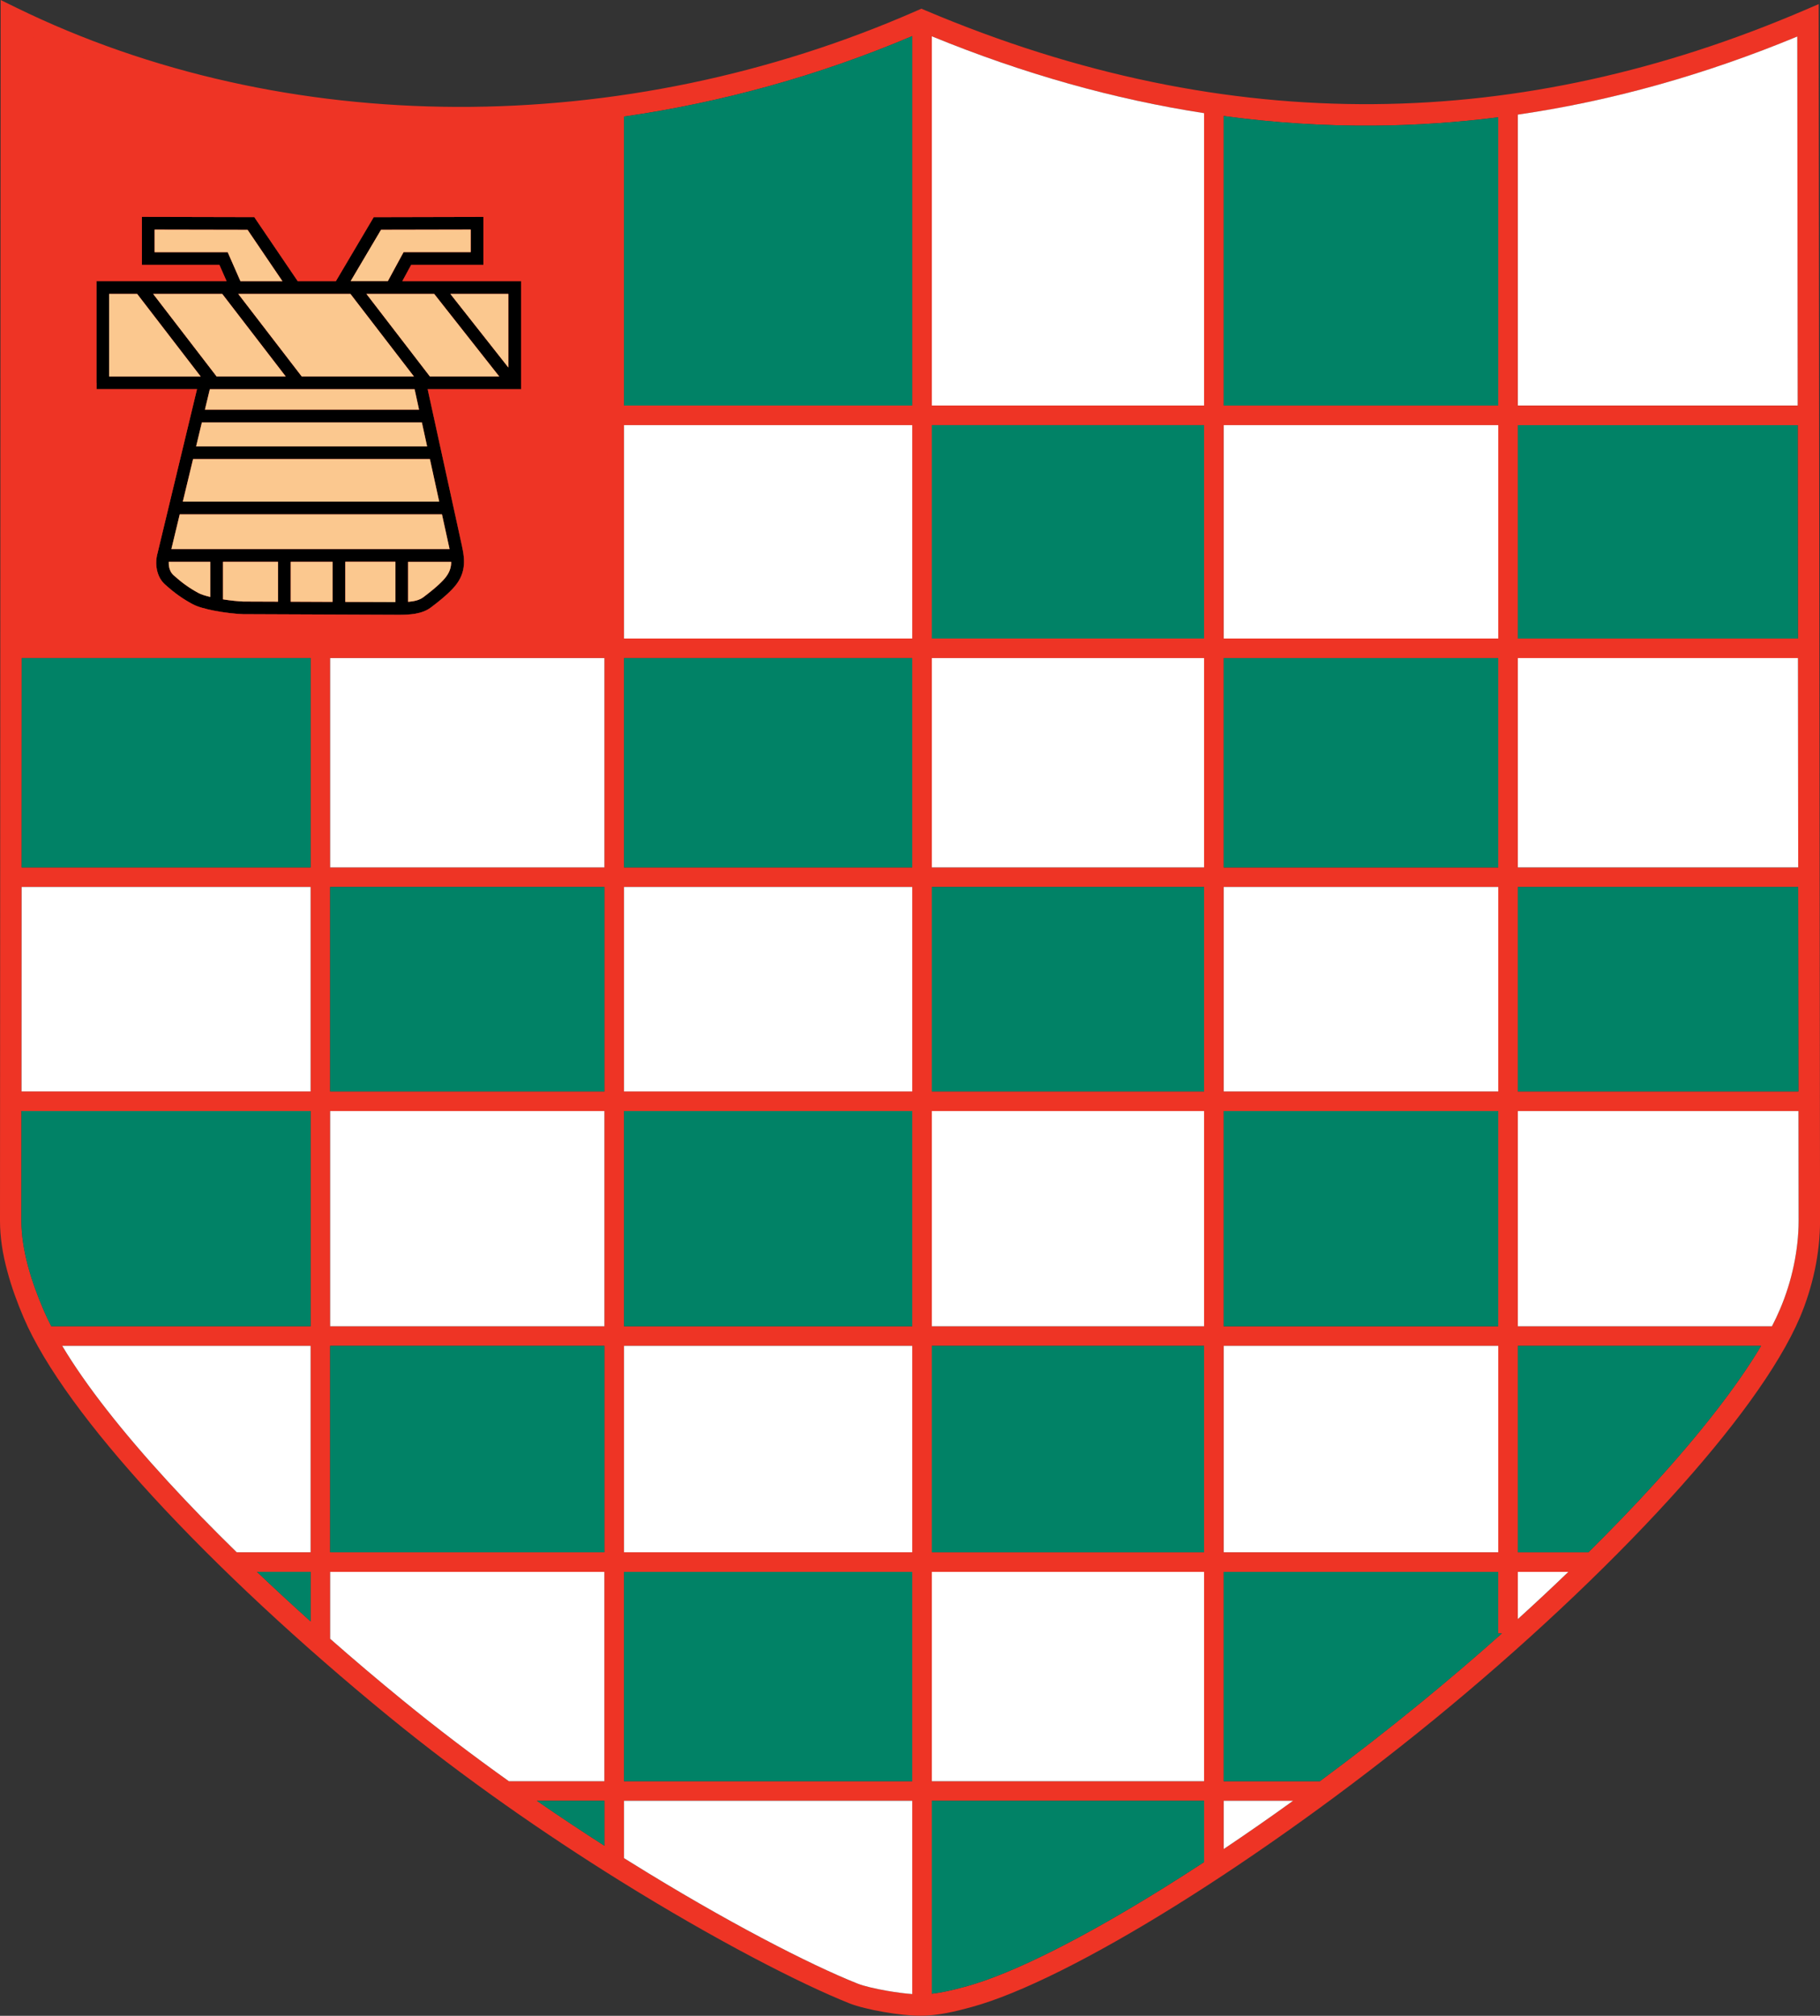 <?xml version="1.0" encoding="UTF-8"?>
<svg id="Layer_2" data-name="Layer 2" xmlns="http://www.w3.org/2000/svg" viewBox="0 0 395.52 438.04">
  <rect x="0" y="0" width="395.52" height="438.04" fill="#333333" stroke="none"/>
  <defs>
    <style>
      .cls-1, .cls-2, .cls-3, .cls-4, .cls-5, .cls-6, .cls-7 {
        stroke-width: 0px;
      }

      .cls-1, .cls-2, .cls-3, .cls-4, .cls-7 {
        fill-rule: evenodd;
      }

      .cls-1, .cls-6 {
        fill: #018266;
      }

      .cls-2, .cls-5 {
        fill: #fff;
      }

      .cls-3 {
        fill: #fbc88f;
      }

      .cls-4 {
        fill: #ee3425;
      }
    </style>
  </defs>
  <g id="Layer_1-2" data-name="Layer 1">
    <g>
      <path class="cls-4" d="m198.25,7.84c-20.21,8.58-41.34,14.42-62.64,17.49v62.78h62.64V7.84ZM34.11,120.57l8.66-35.99h-21.83v-23.48h28.29l-1.56-3.54h-16.84v-10.43h1.38s22.31.05,22.31.05h.73s.41.61.41.61l9.03,13.31h8.29l7.83-13.24.4-.67h.79s21.66-.05,21.66-.05h1.38s0,10.42,0,10.42h-15.7l-1.92,3.54h25.82v23.48h-20.31l7.43,33.95c.37,1.68.6,3.2.38,4.75-.23,1.62-.94,3.16-2.46,4.74-.75.79-1.52,1.48-2.3,2.13-.77.65-1.56,1.25-2.36,1.86-.98.74-2.17,1.14-3.43,1.36-1.14.19-2.34.23-3.45.23h0l-33.89-.14h-.03c-1.54-.05-4.06-.32-6.34-.77-1.84-.36-3.59-.84-4.64-1.41-1.08-.59-2.04-1.17-2.99-1.85-.95-.67-1.89-1.44-2.98-2.41-.87-.77-1.43-1.8-1.71-2.92-.29-1.15-.29-2.41-.02-3.54h0ZM131.35,25.91c-10.7,1.36-21.44,2.02-32.11,1.98-33.02-.12-65.43-6.92-94.44-20.47l-.07,131.32h126.62V25.91Zm4.25,112.84h62.64v-46.37h-62.64v46.37Zm-68.1,213.59v-10.77h-11.65c3.76,3.58,7.66,7.18,11.65,10.77h0Zm0-15.02v-44.86H13.52c5.18,8.68,13.17,18.79,23,29.51,4.6,5.02,9.61,10.16,14.92,15.35h16.06Zm0-49.12v-46.77H4.67l-.02,23.86c0,3.16.54,6.43,1.39,9.66.87,3.28,2.06,6.51,3.35,9.53.51,1.2,1.09,2.43,1.75,3.71h56.36Zm0-51.02v-44.44H4.7l-.02,44.44h62.83Zm0-48.69v-45.49H4.72l-.02,45.49h62.8Zm4.25-45.49v45.49h59.6v-45.49h-59.6Zm0,49.74v44.44h59.6v-44.44h-59.6Zm0,48.69v46.77h59.6v-46.77h-59.6Zm0,51.02v44.86h59.6v-44.86h-59.6Zm0,49.12v14.54c5.12,4.5,10.39,8.97,15.74,13.34,7.55,6.18,15.33,12.07,23.1,17.61h20.75v-45.49h-59.6Zm63.85-198.57v45.49h62.64v-45.49h-62.64Zm0,49.74v44.44h62.64v-44.44h-62.64Zm0,48.69v46.77h62.64v-46.77h-62.64Zm0,51.02v44.86h62.64v-44.86h-62.64Zm0,49.12v45.49h62.64v-45.49h-62.64Zm0,49.74v12.46c.45.29.91.57,1.36.85,20.72,12.9,39,22.28,49.38,26.41,1.38.55,3.84,1.12,6.4,1.57,1.96.34,3.93.6,5.5.71v-42.01h-62.64Zm-4.25,9.77v-9.77h-14.69c4.95,3.42,9.87,6.68,14.69,9.77h0Zm71.15-262.33h59.17v-46.37h-59.17v46.37Zm63.42,0h59.67v-46.37h-59.67v46.37Zm-63.42-50.62h59.17V24.59c-19.48-3-39.2-8.52-59.17-16.7v80.23Zm63.42,0h59.67V25.49c-8.96,1.13-17.97,1.74-27.03,1.81-10.81.08-21.68-.61-32.64-2.09v62.92Zm-63.42,54.88v45.49h59.17v-45.49h-59.17Zm0,49.74v44.44h59.17v-44.44h-59.17Zm0,48.69v46.77h59.17v-46.77h-59.17Zm0,51.02v44.86h59.17v-44.86h-59.17Zm0,49.12v45.49h59.17v-45.49h-59.17Zm0,49.74v41.92c.78-.09,1.57-.22,2.35-.36,1.76-.34,3.48-.78,5.06-1.21,10.14-2.77,25.53-10.56,43.08-21.49,2.84-1.77,5.75-3.63,8.69-5.55v-13.31h-59.17Zm63.42-248.31v45.49h59.67v-45.49h-59.67Zm0,49.74v44.44h59.67v-44.44h-59.67Zm0,48.69v46.77h59.67v-46.77h-59.67Zm0,51.02v44.86h59.67v-44.86h-59.67Zm0,49.12v45.49h20.9c7.33-5.42,14.69-11.14,21.9-17.04,6.02-4.93,11.94-9.98,17.66-15.08h-.8v-13.37h-59.67Zm0,49.74v10.49c4.95-3.32,10-6.82,15.08-10.49h-15.08Zm63.93-103.11h55.23c.66-1.27,1.24-2.51,1.75-3.71,1.29-3.02,2.31-6.25,3-9.55.67-3.22,1.04-6.48,1.04-9.64l-.03-23.86h-60.99v46.77Zm52.87,4.25h-52.87v44.86h15.34c5.03-4.98,9.79-9.91,14.18-14.73,10-10.97,18.1-21.31,23.35-30.13h0Zm-41.89,49.12h-10.98v10.26c3.76-3.41,7.43-6.84,10.98-10.26h0Zm-10.98-202.82h60.88l-.05-46.37h-60.83v46.37Zm0-50.62h60.82l-.09-80.18c-19.99,8.27-40.23,13.99-60.74,16.97v63.21Zm0,54.88v45.49h60.93l-.05-45.49h-60.88Zm0,49.74v44.44h60.98l-.05-44.44h-60.94ZM99.24,23.23c33.73.12,68.12-6.88,100.08-20.94l.91-.4.93.39c33.17,14.04,65.61,20.59,97.39,20.35,31.75-.24,62.88-7.26,93.45-20.35l3.24-1.39v3.53s.29,260.86.29,260.86c0,3.51-.39,7.09-1.12,10.59-.76,3.6-1.87,7.14-3.27,10.43-4.59,10.76-14.79,24.59-28.3,39.41-14.24,15.62-32.19,32.41-51.13,47.9-18.77,15.35-38.55,29.48-56.24,40.5-17.89,11.14-33.71,19.12-44.32,22.02-1.72.47-3.57.95-5.42,1.3-1.93.36-3.9.61-5.84.59-1.96.02-5-.32-7.91-.83-2.82-.49-5.61-1.16-7.33-1.84-10.62-4.23-29.2-13.75-50.13-26.78-16.08-10.02-33.58-22.12-49.96-35.52-19.08-15.61-37.16-32.38-51.45-47.95-13.36-14.56-23.43-28.12-27.98-38.8-1.37-3.2-2.64-6.64-3.57-10.17C.59,272.57,0,268.9,0,265.29L.14,3.73V0l3.35,1.64c29.21,14.29,62.15,21.47,95.75,21.59h0Z"/>
      <path class="cls-7" d="m49.24,61.1l-1.56-3.54h-16.84v-10.43h1.38s22.31.05,22.31.05h.73s.41.61.41.61l9.03,13.31h8.29l7.83-13.24.4-.67h.79s21.66-.05,21.66-.05h1.38s0,10.42,0,10.42h-15.7l-1.92,3.54h25.82v23.48h-20.31l7.43,33.95c.37,1.68.6,3.2.38,4.75-.23,1.62-.94,3.16-2.46,4.74-.75.79-1.52,1.48-2.3,2.13-.77.65-1.56,1.25-2.36,1.86-.98.74-2.17,1.14-3.43,1.36-1.14.19-2.34.23-3.45.23h0l-33.89-.14h-.03c-1.54-.05-4.06-.32-6.34-.77-1.84-.36-3.59-.84-4.64-1.41-1.08-.59-2.04-1.17-2.99-1.85-.95-.67-1.89-1.44-2.98-2.41-.87-.77-1.43-1.8-1.71-2.92-.29-1.15-.29-2.41-.02-3.54l8.66-35.99h-21.83v-23.48h28.29Zm40.86,23.48h-44.5l-1.07,4.44h46.54l-.97-4.44Zm-46.23,7.21l-1.25,5.21h50.2l-1.14-5.21h-47.81Zm-1.92,7.97l-2.23,9.25h55.72l-2.02-9.25h-51.47Zm-2.89,12.01l-1.82,7.55h60.46l-.04-.2-1.61-7.34h-56.99Zm-2.39,10.31c-.02.45.02.91.13,1.34.16.61.45,1.16.88,1.55,1,.89,1.87,1.6,2.75,2.22.87.62,1.73,1.15,2.71,1.68.56.3,1.48.59,2.56.85v-7.63h-9.03Zm11.79,8.16c1.69.27,3.34.43,4.42.47l7.54.03v-8.66h-11.95v8.16Zm14.72.51l9.09.04v-8.71h-9.09v8.67Zm11.86.05l10.89.04v-8.77h-10.89v8.72Zm13.66-.02c.34-.03.69-.07,1.02-.12.86-.15,1.65-.41,2.23-.84.77-.59,1.53-1.17,2.25-1.77.72-.61,1.42-1.23,2.08-1.93,1.07-1.12,1.57-2.16,1.72-3.22.04-.27.06-.54.06-.81h-9.38v8.7ZM51.77,63.86l13.81,17.96h24.38l-13.81-17.96h-24.38Zm10.34,17.96l-13.81-17.96h-15.02l13.81,17.96h15.02Zm14.09-20.72h8.09l3.03-5.59.4-.72h14.58v-4.9l-19.49.04-6.6,11.16Zm21.67,2.76l12.61,16v-16h-12.61Zm10.64,17.96l-14.15-17.96h-14.73l13.81,17.96h15.07Zm-64.89,0l-13.81-17.96h-6.09v17.96h19.9Zm17.76-20.72l-7.57-11.16-20.2-.04v4.9h15.88l.36.83,2.41,5.48h9.12Z"/>
      <path class="cls-3" d="m43.61,81.82l-13.81-17.96h-6.09v17.96h19.9Z"/>
      <path class="cls-3" d="m33.27,63.86l13.81,17.96h15.02l-13.81-17.96h-15.02Z"/>
      <path class="cls-3" d="m51.77,63.86l13.81,17.96h24.38l-13.81-17.96h-24.38Z"/>
      <path class="cls-3" d="m79.62,63.86l13.81,17.96h15.07l-14.15-17.96h-14.73Z"/>
      <path class="cls-3" d="m97.86,63.86l12.61,16v-16h-12.61Z"/>
      <path class="cls-3" d="m84.28,61.1l3.03-5.59.4-.72h14.58v-4.9l-19.49.04-6.6,11.16h8.09Z"/>
      <path class="cls-3" d="m61.37,61.1l-7.57-11.16-20.2-.04v4.9h15.88l.36.83,2.41,5.48h9.12Z"/>
      <path class="cls-3" d="m90.1,84.58h-44.5l-1.07,4.44h46.54l-.97-4.44Z"/>
      <path class="cls-3" d="m91.68,91.79h-47.81l-1.25,5.21h50.2l-1.14-5.21Z"/>
      <path class="cls-3" d="m93.43,99.76h-51.47l-2.23,9.25h55.72l-2.02-9.25Z"/>
      <path class="cls-3" d="m96.05,111.77h-56.99l-1.82,7.55h60.46l-.04-.2-1.61-7.34Z"/>
      <path class="cls-3" d="m45.7,129.71v-7.63h-9.03c-.02.45.02.91.13,1.34.16.61.45,1.16.88,1.55,1,.89,1.87,1.6,2.75,2.22.87.62,1.73,1.15,2.71,1.68.56.3,1.48.59,2.56.85h0Z"/>
      <path class="cls-3" d="m48.46,122.08v8.16c1.69.27,3.34.43,4.42.47l7.54.03v-8.66h-11.95Z"/>
      <path class="cls-3" d="m63.18,122.08v8.67l9.09.04v-8.71h-9.09Z"/>
      <path class="cls-3" d="m75.04,122.08v8.72l10.89.04v-8.77h-10.89Z"/>
      <path class="cls-3" d="m88.69,122.08v8.7c.34-.03.69-.07,1.02-.12.86-.15,1.65-.41,2.23-.84.77-.59,1.53-1.17,2.25-1.77.72-.61,1.42-1.23,2.08-1.93,1.07-1.12,1.57-2.16,1.72-3.22.04-.27.06-.54.06-.81h-9.38Z"/>
      <path class="cls-2" d="m202.5,7.89v80.23h59.17V24.59c-19.48-3-39.2-8.52-59.17-16.7h0Z"/>
      <path class="cls-2" d="m329.85,24.91v63.21h60.82l-.09-80.18c-19.99,8.27-40.23,13.99-60.74,16.97h0Z"/>
      <rect class="cls-5" x="265.93" y="92.38" width="59.67" height="46.37"/>
      <rect class="cls-5" x="135.61" y="92.38" width="62.64" height="46.37"/>
      <rect class="cls-5" x="71.75" y="143" width="59.6" height="45.49"/>
      <rect class="cls-5" x="202.5" y="143" width="59.17" height="45.49"/>
      <path class="cls-2" d="m329.85,143v45.49h60.93l-.05-45.49h-60.88Z"/>
      <rect class="cls-5" x="265.93" y="192.74" width="59.67" height="44.44"/>
      <rect class="cls-5" x="135.61" y="192.74" width="62.64" height="44.44"/>
      <path class="cls-2" d="m67.5,237.18v-44.44H4.7l-.02,44.44h62.83Z"/>
      <rect class="cls-5" x="71.75" y="241.43" width="59.6" height="46.77"/>
      <rect class="cls-5" x="202.5" y="241.43" width="59.17" height="46.77"/>
      <path class="cls-2" d="m329.85,241.43v46.77h55.23c.66-1.27,1.24-2.51,1.75-3.71,1.29-3.02,2.31-6.25,3-9.55.67-3.22,1.04-6.48,1.04-9.64l-.03-23.86h-60.99Z"/>
      <rect class="cls-5" x="265.93" y="292.45" width="59.67" height="44.86"/>
      <rect class="cls-5" x="135.61" y="292.45" width="62.64" height="44.86"/>
      <path class="cls-2" d="m67.5,337.31v-44.86H13.52c5.18,8.68,13.17,18.79,23,29.51,4.6,5.02,9.61,10.16,14.92,15.35h16.06Z"/>
      <path class="cls-2" d="m131.35,341.57h-59.6v14.54c5.12,4.5,10.39,8.97,15.74,13.34,7.55,6.18,15.33,12.07,23.1,17.61h20.75v-45.49Z"/>
      <rect class="cls-5" x="202.5" y="341.57" width="59.17" height="45.49"/>
      <path class="cls-2" d="m198.25,391.31h-62.64v12.46l1.36.85c20.72,12.9,39,22.28,49.38,26.41,1.38.55,3.84,1.12,6.4,1.57,1.96.34,3.93.6,5.5.71v-42.01Z"/>
      <path class="cls-2" d="m265.93,391.31v10.49c4.95-3.32,10-6.82,15.08-10.49h-15.08Z"/>
      <path class="cls-2" d="m329.85,341.57v10.26c3.76-3.41,7.43-6.84,10.98-10.26h-10.98Z"/>
      <path class="cls-1" d="m135.61,88.12h62.64V7.84c-20.21,8.58-41.34,14.42-62.64,17.49v62.78Z"/>
      <path class="cls-1" d="m265.93,25.2v62.92h59.67V25.49c-8.96,1.13-17.97,1.74-27.03,1.81-10.81.08-21.68-.61-32.64-2.09h0Z"/>
      <rect class="cls-6" x="202.5" y="92.38" width="59.17" height="46.37"/>
      <path class="cls-1" d="m329.85,92.38v46.37h60.88l-.05-46.37h-60.83Z"/>
      <rect class="cls-6" x="265.93" y="143" width="59.67" height="45.49"/>
      <rect class="cls-6" x="135.61" y="143" width="62.64" height="45.49"/>
      <path class="cls-1" d="m67.5,188.49v-45.49H4.72l-.02,45.49h62.8Z"/>
      <rect class="cls-6" x="71.75" y="192.74" width="59.6" height="44.44"/>
      <rect class="cls-6" x="202.5" y="192.74" width="59.17" height="44.44"/>
      <path class="cls-1" d="m329.85,192.74v44.44h60.98l-.05-44.44h-60.94Z"/>
      <rect class="cls-6" x="265.93" y="241.43" width="59.67" height="46.77"/>
      <rect class="cls-6" x="135.61" y="241.43" width="62.64" height="46.77"/>
      <path class="cls-1" d="m67.5,288.2v-46.77H4.67l-.02,23.86c0,3.16.54,6.43,1.39,9.66.87,3.28,2.06,6.51,3.35,9.53.51,1.2,1.09,2.43,1.75,3.71h56.36Z"/>
      <rect class="cls-6" x="71.75" y="292.45" width="59.6" height="44.86"/>
      <rect class="cls-6" x="202.5" y="292.45" width="59.17" height="44.86"/>
      <path class="cls-1" d="m329.85,292.45v44.86h15.34c5.03-4.98,9.79-9.91,14.18-14.73,10-10.97,18.1-21.31,23.35-30.13h-52.87Z"/>
      <path class="cls-1" d="m325.6,341.57h-59.67v45.49h20.9c7.33-5.42,14.69-11.14,21.9-17.04,6.02-4.93,11.94-9.98,17.66-15.08h-.8v-13.37Z"/>
      <rect class="cls-6" x="135.61" y="341.57" width="62.64" height="45.49"/>
      <path class="cls-1" d="m67.5,352.33v-10.77h-11.65c3.76,3.58,7.66,7.18,11.65,10.77h0Z"/>
      <path class="cls-1" d="m131.35,391.31h-14.69c4.95,3.42,9.87,6.68,14.69,9.77v-9.77Z"/>
      <path class="cls-1" d="m202.5,391.31v41.92c.78-.09,1.57-.22,2.35-.36,1.76-.34,3.48-.78,5.06-1.21,10.14-2.77,25.53-10.56,43.08-21.49,2.84-1.77,5.75-3.63,8.69-5.55v-13.31h-59.17Z"/>
      <path class="cls-4" d="m20.95,83.2v-22.1h28.29l-1.56-3.54h-16.84v-10.43h1.38s22.31.05,22.31.05h.73s.41.61.41.61l9.03,13.31h8.29l7.83-13.24.4-.67h.79s21.66-.05,21.66-.05h1.38s0,10.42,0,10.42h-15.7l-1.92,3.54h25.82v23.48h-20.31l7.43,33.95c.37,1.68.6,3.2.38,4.75-.23,1.62-.94,3.16-2.46,4.74-.75.79-1.52,1.48-2.3,2.13-.77.65-1.56,1.25-2.36,1.86-.98.74-2.17,1.14-3.43,1.36-1.14.19-2.34.23-3.45.23h0l-33.89-.14h-.03c-1.54-.05-4.06-.32-6.34-.77-1.84-.36-3.59-.84-4.64-1.41-1.08-.59-2.04-1.17-2.99-1.85-.95-.67-1.89-1.44-2.98-2.41-.87-.77-1.43-1.8-1.71-2.92-.29-1.15-.29-2.41-.02-3.54l8.66-35.99h-21.83v-1.38Zm-16.5,55.76l127.54.56-.07-114.45c-10.7,1.36-21.86,2.3-32.54,2.26-33.02-.12-66.42-7.2-95.42-20.75l.49,132.38Z"/>
    </g>
  </g>
</svg>